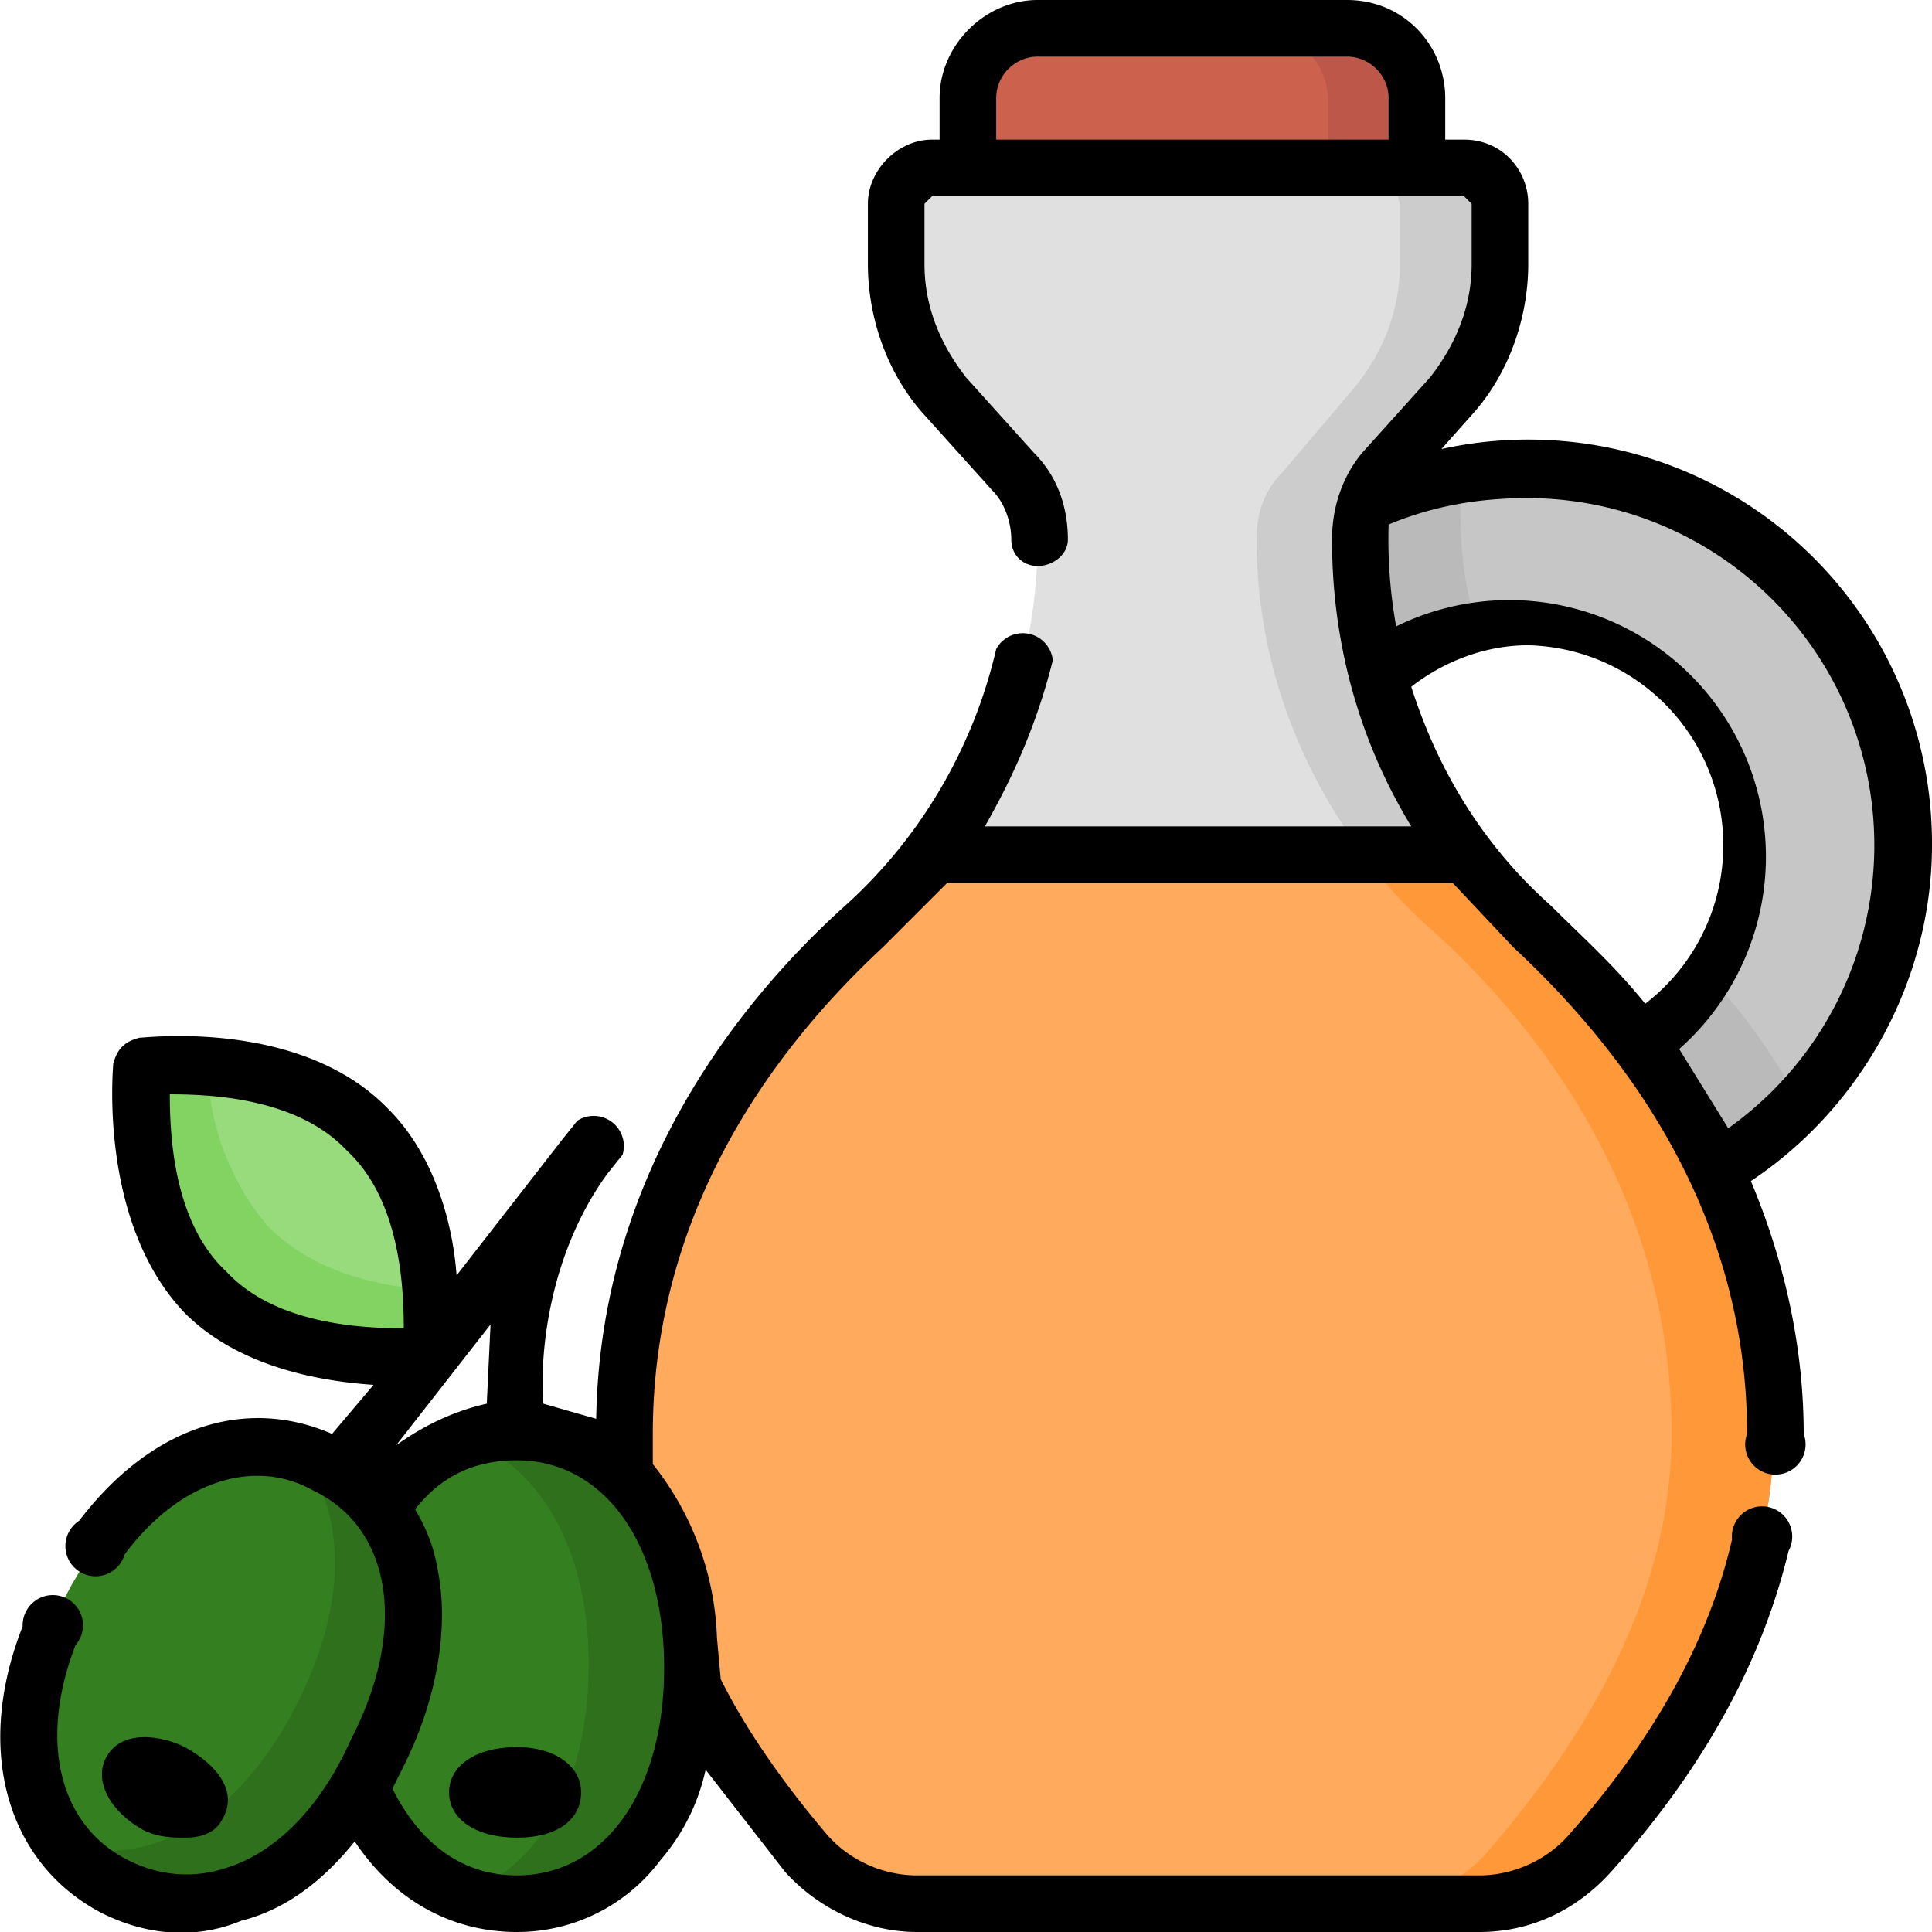 <svg height="512" width="512" xmlns="http://www.w3.org/2000/svg">
  <path d="M405 124c-16 0-30 4-44 10l-1 9c0 12 2 24 5 36a60 60 0 1169 97c7 10 14 21 20 34a99 99 0 00-49-186z" fill="#c6c6c6"/>
  <path d="M376 45H257V27c0-11 8-19 18-19h82c10 0 19 8 19 19v18z" fill="#cc624e"/>
  <path d="M357 8h-24c10 0 19 8 19 19v18h24V27c0-11-9-19-19-19z" fill="#bc574a"/>
  <path d="M243 504c-11 0-22-5-29-13-27-31-49-69-49-111 0-62 34-107 64-134 29-27 46-64 46-103 0-7-2-13-7-18l-17-20c-9-10-14-22-14-35V55c0-5 5-10 10-10h141c5 0 10 5 10 10v15c0 13-5 25-14 35l-17 20c-5 5-7 11-7 18 0 39 17 76 46 103 30 27 64 72 64 134 0 42-22 80-49 111-7 8-18 13-29 13z" fill="#e0e0e0"/>
  <path d="M453 259c-5 7-11 13-19 17 7 10 14 21 20 34 8-5 16-11 23-18-7-12-15-24-24-33zM387 134l1-8c-9 1-18 4-27 8l-1 9c0 12 2 24 5 36 7-6 16-11 26-14-3-10-4-20-4-31z" fill="#bababa"/>
  <path d="M406 246c-29-27-46-64-46-103 0-7 2-13 7-18l17-20c9-10 14-22 14-35V55c0-5-5-10-10-10h-27c5 0 10 5 10 10v15c0 13-5 25-14 35l-17 20c-5 5-7 11-7 18 0 39 17 76 46 103 30 27 64 72 64 134 0 42-22 80-49 111-7 8-18 13-29 13h27c11 0 22-5 29-13 27-31 49-69 49-111 0-62-34-107-64-134z" fill="#ccc"/>
  <path d="M406 246c-7-6-13-13-18-20H247c-5 7-11 14-18 20-30 27-64 72-64 134 0 42 22 80 49 111 7 8 18 13 29 13h149c11 0 22-5 29-13 27-31 49-69 49-111 0-62-34-107-64-134z" fill="#ffaa5c"/>
  <path d="M406 246c-7-6-13-13-18-20h-27c5 7 11 14 18 20 30 27 64 72 64 134 0 42-22 80-49 111-7 8-18 13-29 13h27c11 0 22-5 29-13 27-31 49-69 49-111 0-62-34-107-64-134z" fill="#ff9838"/>
  <ellipse cx="137" cy="441.4" fill="#348021" rx="46.3" ry="62.6"/>
  <ellipse cx="59" cy="443.7" fill="#348021" rx="62.6" ry="46.3" transform="rotate(-63 59 444)"/>
  <path d="M87 388c-2-2-5-3-8-3 12 14 14 38 0 66-16 32-40 44-61 38 3 4 8 8 13 11 23 11 51 0 69-36 18-35 10-65-13-76zM137 379l-14 2c19 7 33 28 33 60 0 33-14 54-33 61l14 2c25 0 46-23 46-63s-21-62-46-62z" fill="#2e701b"/>
  <path d="M55 342c-21-21-17-59-17-59s39-5 60 16 17 60 17 60-39 4-60-17z" fill="#98db7c"/>
  <path d="M71 325a68 68 0 01-16-43l-17 1s-4 38 17 59 60 17 60 17v-17c-13-1-31-4-44-17z" fill="#82d361"/>
  <path d="M49 487c4 0 8-1 10-5 4-7-1-14-10-19-6-3-17-5-21 3-3 6 1 14 10 19 4 2 8 2 11 2zM137 463c-11 0-18 5-18 12s7 12 18 12 17-5 17-12-7-12-17-12z"/>
  <path d="M512 224a107 107 0 00-130-105l8-9c10-11 15-26 15-40V54c0-9-7-17-17-17h-5V26c0-14-11-26-26-26h-82c-14 0-26 12-26 26v11h-2c-9 0-17 8-17 17v16c0 14 5 29 15 40l18 20c3 3 5 8 5 13 0 4 3 7 7 7s8-3 8-7c0-9-3-17-9-23l-18-20c-7-9-11-19-11-30V54l2-2h141l2 2v16c0 11-4 21-11 30l-18 20c-5 6-8 14-8 23 0 27 7 53 21 76H261c8-14 14-28 18-44a8 8 0 00-15-3c-6 26-20 50-40 68-30 27-65 73-66 136l-14-4c-1-12 1-39 17-61l4-5a8 8 0 00-12-9l-4 5-28 36c-1-14-6-32-18-44-23-24-64-19-66-19-4 1-6 3-7 7 0 1-4 42 19 66 14 14 35 18 50 19l-11 13c-23-10-48-2-67 23a8 8 0 1012 9c14-19 34-26 50-17 21 10 25 37 10 66-8 18-20 30-33 34-9 3-18 2-26-2-18-9-24-31-14-57a8 8 0 10-14-5c-13 33-4 63 21 76 12 6 25 7 37 2 12-3 22-11 30-21 10 15 25 24 43 24 15 0 29-7 38-19 6-7 10-15 12-24l21 27c9 10 22 16 35 16h149c14 0 26-6 35-16 25-28 40-56 47-85a8 8 0 10-15-3c-6 26-20 52-43 78-6 7-15 11-24 11H243c-9 0-18-4-24-11-11-13-21-27-28-41l-1-11a78 78 0 00-17-46v-8c0-60 33-103 61-129l17-17h134l16 17c28 26 62 69 62 129a8 8 0 1015 0c0-25-6-48-14-67 30-20 48-54 48-89zM264 26c0-6 5-11 11-11h82c6 0 11 5 11 11v11H264zM130 351l-1 21c-9 2-17 6-24 11zm-70-14c-14-13-15-36-15-47 11 0 34 1 47 15 14 13 15 36 15 47-11 0-34-1-47-15zm116 105c0 33-16 55-39 55-15 0-26-9-33-23l3-6c9-18 12-37 9-52-1-6-3-11-6-16 7-9 16-13 27-13 23 0 39 22 39 55zm235-202c-18-16-30-36-37-58 9-7 20-11 31-11a53 53 0 0131 95c-8-10-17-18-25-26zm47 59l-13-21a68 68 0 00-75-112 130 130 0 01-2-27c12-5 24-7 37-7a92 92 0 0153 167z"/>
</svg>